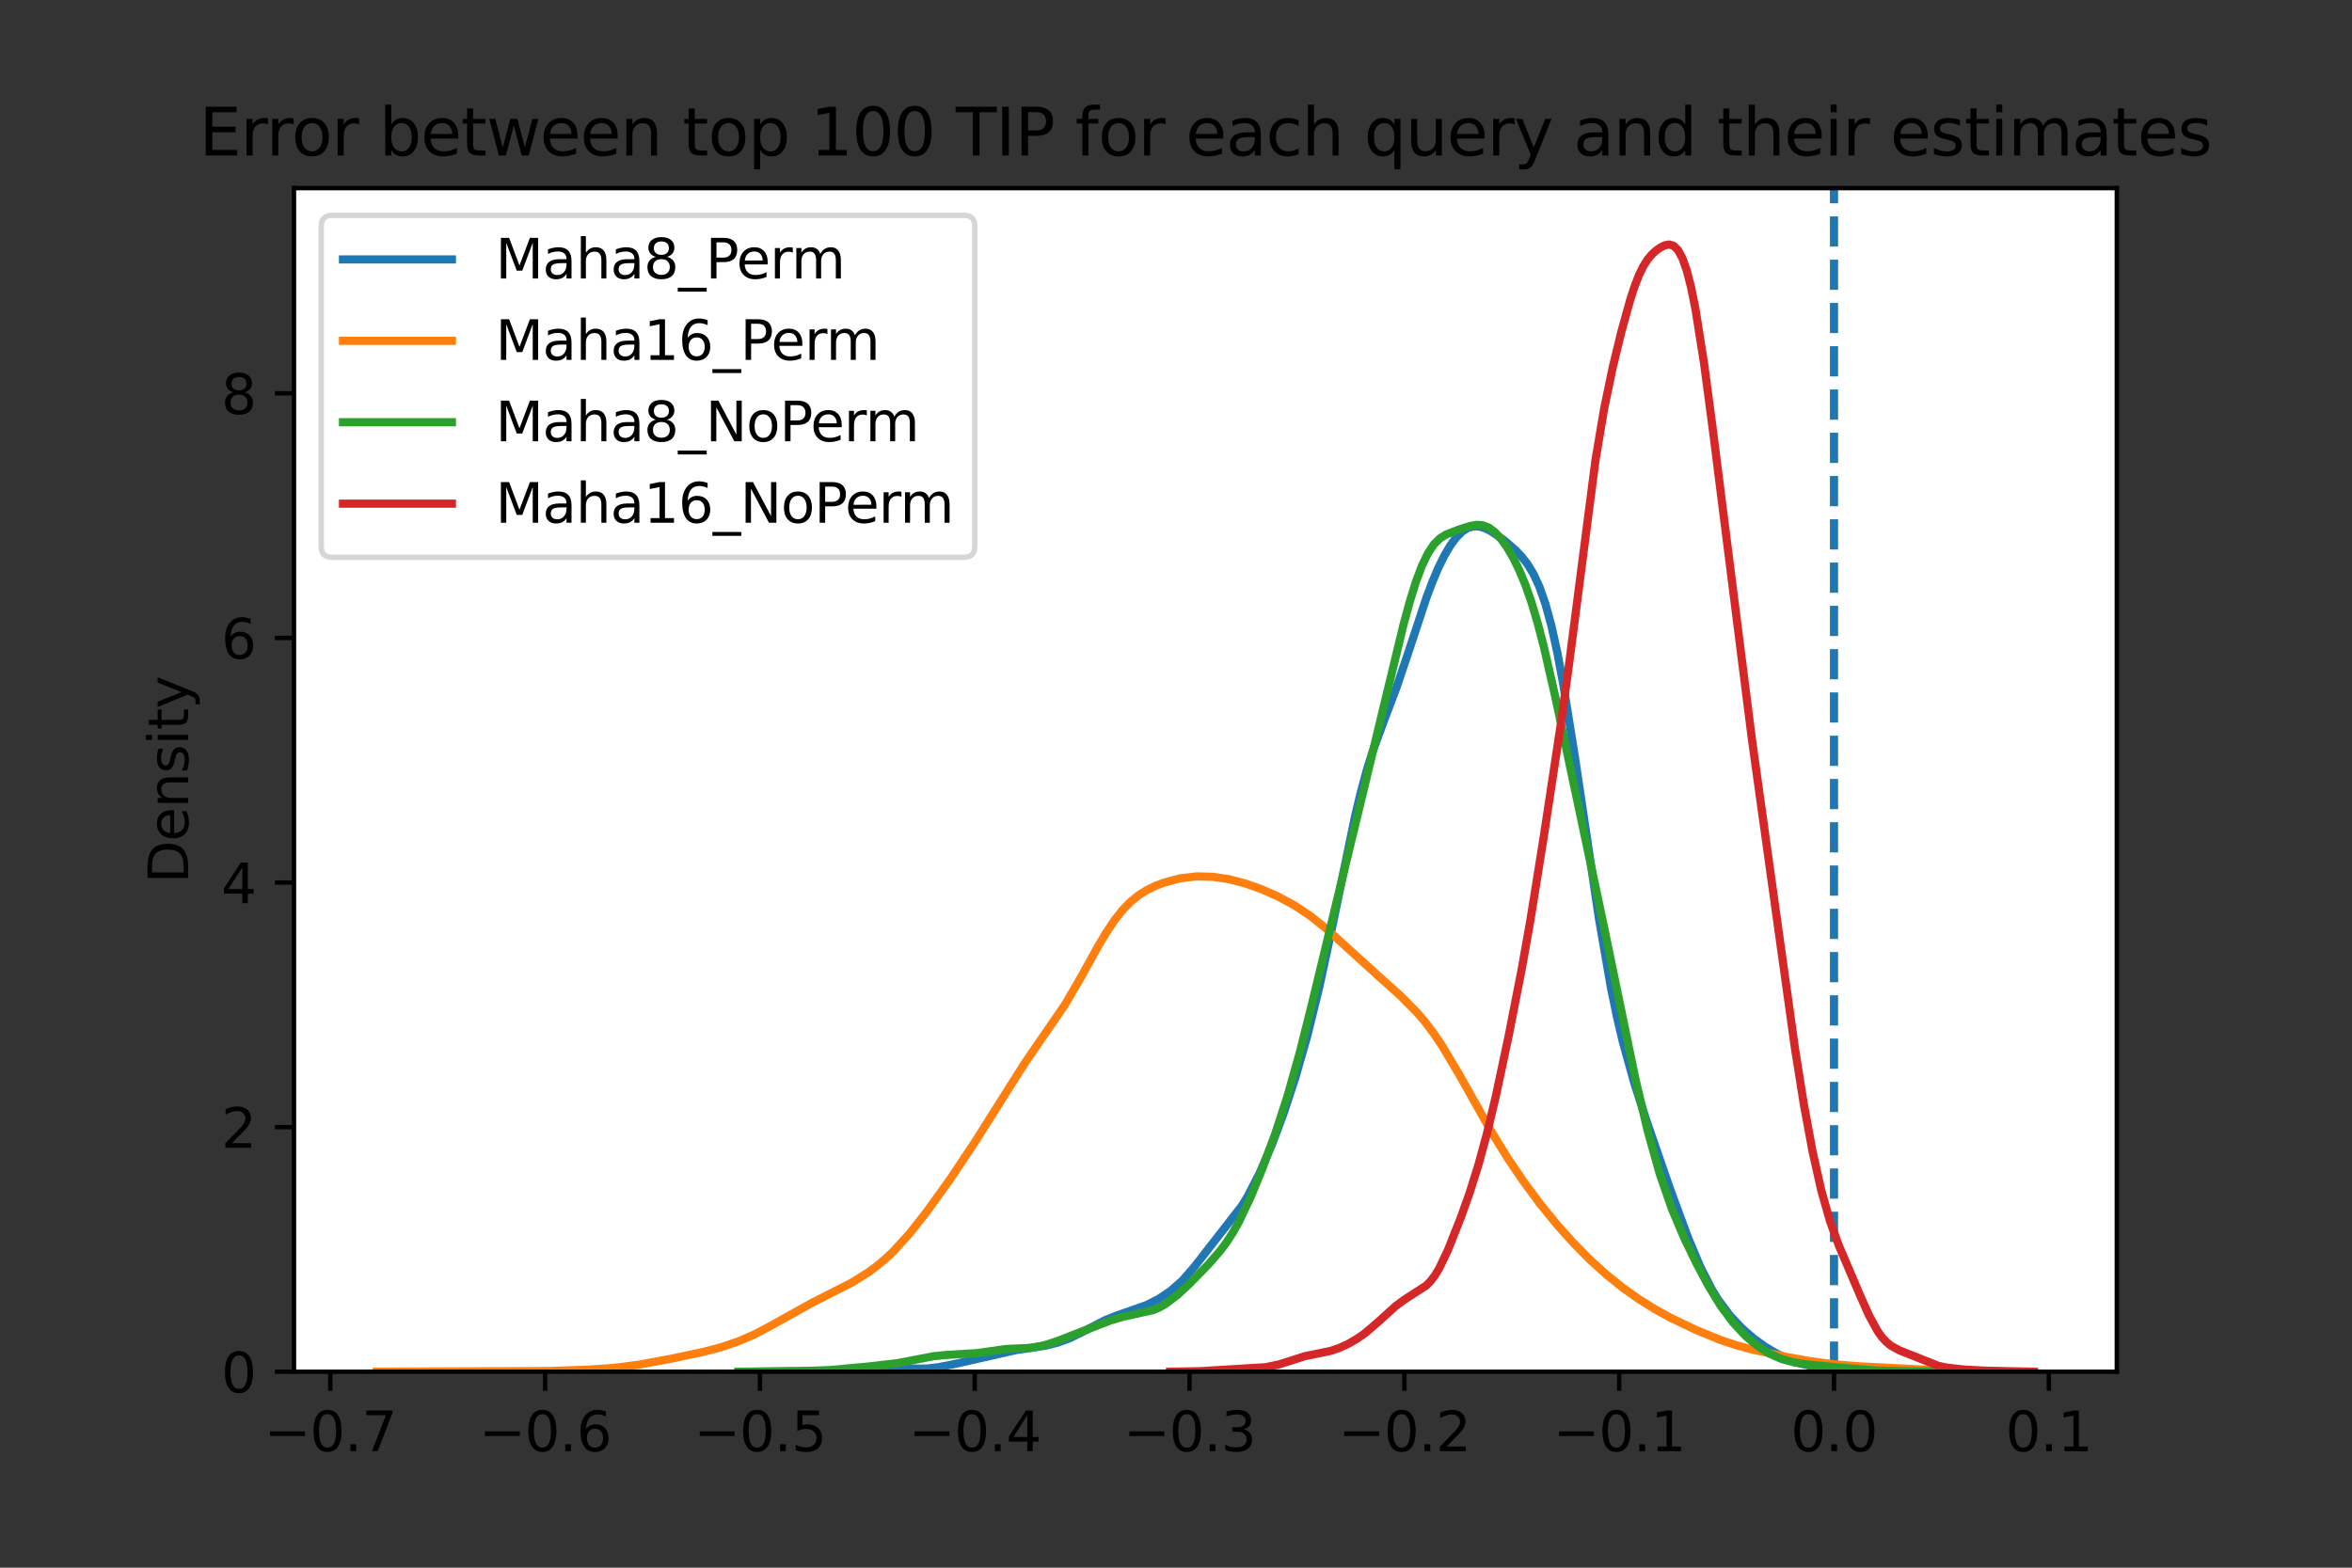 <?xml version="1.0" encoding="utf-8" standalone="no"?>
<!DOCTYPE svg PUBLIC "-//W3C//DTD SVG 1.1//EN"
  "http://www.w3.org/Graphics/SVG/1.1/DTD/svg11.dtd">
<svg xmlns:xlink="http://www.w3.org/1999/xlink" width="432pt" height="288pt" viewBox="0 0 432 288" xmlns="http://www.w3.org/2000/svg" version="1.1">
 <rect x="0" y="0" width="432" height="288" fill="#333333" stroke="none"/>
 <defs>
  <style type="text/css">*{stroke-linejoin: round; stroke-linecap: butt}</style>
 </defs>
 <g id="figure_1">
  <g id="patch_1">
   <path d="M 0 288 
L 432 288 
L 432 0 
L 0 0 
L 0 288 
z
" style="fill: none"/>
  </g>
  <g id="axes_1">
   <g id="patch_2">
    <path d="M 54 252 
L 388.8 252 
L 388.8 34.56 
L 54 34.56 
z
" style="fill: #ffffff"/>
   </g>
   <g id="matplotlib.axis_1">
    <g id="xtick_1">
     <g id="line2d_1">
      <defs>
       <path id="m3f78dc5bd0" d="M 0 0 
L 0 3.5 
" style="stroke: #000000; stroke-width: 0.8"/>
      </defs>
      <g>
       <use xlink:href="#m3f78dc5bd0" x="60.669" y="252" style="stroke: #000000; stroke-width: 0.8"/>
      </g>
     </g>
     <g id="text_1">
      <!-- −0.7 -->
      <g transform="translate(48.528 266.598)scale(0.1 -0.1)">
       <defs>
        <path id="DejaVuSans-2212" d="M 678 2272 
L 4684 2272 
L 4684 1741 
L 678 1741 
L 678 2272 
z
" transform="scale(0.016)"/>
        <path id="DejaVuSans-30" d="M 2034 4250 
Q 1547 4250 1301 3770 
Q 1056 3291 1056 2328 
Q 1056 1369 1301 889 
Q 1547 409 2034 409 
Q 2525 409 2770 889 
Q 3016 1369 3016 2328 
Q 3016 3291 2770 3770 
Q 2525 4250 2034 4250 
z
M 2034 4750 
Q 2819 4750 3233 4129 
Q 3647 3509 3647 2328 
Q 3647 1150 3233 529 
Q 2819 -91 2034 -91 
Q 1250 -91 836 529 
Q 422 1150 422 2328 
Q 422 3509 836 4129 
Q 1250 4750 2034 4750 
z
" transform="scale(0.016)"/>
        <path id="DejaVuSans-2e" d="M 684 794 
L 1344 794 
L 1344 0 
L 684 0 
L 684 794 
z
" transform="scale(0.016)"/>
        <path id="DejaVuSans-37" d="M 525 4666 
L 3525 4666 
L 3525 4397 
L 1831 0 
L 1172 0 
L 2766 4134 
L 525 4134 
L 525 4666 
z
" transform="scale(0.016)"/>
       </defs>
       <use xlink:href="#DejaVuSans-2212"/>
       <use xlink:href="#DejaVuSans-30" x="83.789"/>
       <use xlink:href="#DejaVuSans-2e" x="147.412"/>
       <use xlink:href="#DejaVuSans-37" x="179.199"/>
      </g>
     </g>
    </g>
    <g id="xtick_2">
     <g id="line2d_2">
      <g>
       <use xlink:href="#m3f78dc5bd0" x="100.125" y="252" style="stroke: #000000; stroke-width: 0.8"/>
      </g>
     </g>
     <g id="text_2">
      <!-- −0.6 -->
      <g transform="translate(87.984 266.598)scale(0.1 -0.1)">
       <defs>
        <path id="DejaVuSans-36" d="M 2113 2584 
Q 1688 2584 1439 2293 
Q 1191 2003 1191 1497 
Q 1191 994 1439 701 
Q 1688 409 2113 409 
Q 2538 409 2786 701 
Q 3034 994 3034 1497 
Q 3034 2003 2786 2293 
Q 2538 2584 2113 2584 
z
M 3366 4563 
L 3366 3988 
Q 3128 4100 2886 4159 
Q 2644 4219 2406 4219 
Q 1781 4219 1451 3797 
Q 1122 3375 1075 2522 
Q 1259 2794 1537 2939 
Q 1816 3084 2150 3084 
Q 2853 3084 3261 2657 
Q 3669 2231 3669 1497 
Q 3669 778 3244 343 
Q 2819 -91 2113 -91 
Q 1303 -91 875 529 
Q 447 1150 447 2328 
Q 447 3434 972 4092 
Q 1497 4750 2381 4750 
Q 2619 4750 2861 4703 
Q 3103 4656 3366 4563 
z
" transform="scale(0.016)"/>
       </defs>
       <use xlink:href="#DejaVuSans-2212"/>
       <use xlink:href="#DejaVuSans-30" x="83.789"/>
       <use xlink:href="#DejaVuSans-2e" x="147.412"/>
       <use xlink:href="#DejaVuSans-36" x="179.199"/>
      </g>
     </g>
    </g>
    <g id="xtick_3">
     <g id="line2d_3">
      <g>
       <use xlink:href="#m3f78dc5bd0" x="139.581" y="252" style="stroke: #000000; stroke-width: 0.8"/>
      </g>
     </g>
     <g id="text_3">
      <!-- −0.5 -->
      <g transform="translate(127.44 266.598)scale(0.1 -0.1)">
       <defs>
        <path id="DejaVuSans-35" d="M 691 4666 
L 3169 4666 
L 3169 4134 
L 1269 4134 
L 1269 2991 
Q 1406 3038 1543 3061 
Q 1681 3084 1819 3084 
Q 2600 3084 3056 2656 
Q 3513 2228 3513 1497 
Q 3513 744 3044 326 
Q 2575 -91 1722 -91 
Q 1428 -91 1123 -41 
Q 819 9 494 109 
L 494 744 
Q 775 591 1075 516 
Q 1375 441 1709 441 
Q 2250 441 2565 725 
Q 2881 1009 2881 1497 
Q 2881 1984 2565 2268 
Q 2250 2553 1709 2553 
Q 1456 2553 1204 2497 
Q 953 2441 691 2322 
L 691 4666 
z
" transform="scale(0.016)"/>
       </defs>
       <use xlink:href="#DejaVuSans-2212"/>
       <use xlink:href="#DejaVuSans-30" x="83.789"/>
       <use xlink:href="#DejaVuSans-2e" x="147.412"/>
       <use xlink:href="#DejaVuSans-35" x="179.199"/>
      </g>
     </g>
    </g>
    <g id="xtick_4">
     <g id="line2d_4">
      <g>
       <use xlink:href="#m3f78dc5bd0" x="179.037" y="252" style="stroke: #000000; stroke-width: 0.8"/>
      </g>
     </g>
     <g id="text_4">
      <!-- −0.4 -->
      <g transform="translate(166.896 266.598)scale(0.1 -0.1)">
       <defs>
        <path id="DejaVuSans-34" d="M 2419 4116 
L 825 1625 
L 2419 1625 
L 2419 4116 
z
M 2253 4666 
L 3047 4666 
L 3047 1625 
L 3713 1625 
L 3713 1100 
L 3047 1100 
L 3047 0 
L 2419 0 
L 2419 1100 
L 313 1100 
L 313 1709 
L 2253 4666 
z
" transform="scale(0.016)"/>
       </defs>
       <use xlink:href="#DejaVuSans-2212"/>
       <use xlink:href="#DejaVuSans-30" x="83.789"/>
       <use xlink:href="#DejaVuSans-2e" x="147.412"/>
       <use xlink:href="#DejaVuSans-34" x="179.199"/>
      </g>
     </g>
    </g>
    <g id="xtick_5">
     <g id="line2d_5">
      <g>
       <use xlink:href="#m3f78dc5bd0" x="218.493" y="252" style="stroke: #000000; stroke-width: 0.8"/>
      </g>
     </g>
     <g id="text_5">
      <!-- −0.3 -->
      <g transform="translate(206.352 266.598)scale(0.1 -0.1)">
       <defs>
        <path id="DejaVuSans-33" d="M 2597 2516 
Q 3050 2419 3304 2112 
Q 3559 1806 3559 1356 
Q 3559 666 3084 287 
Q 2609 -91 1734 -91 
Q 1441 -91 1130 -33 
Q 819 25 488 141 
L 488 750 
Q 750 597 1062 519 
Q 1375 441 1716 441 
Q 2309 441 2620 675 
Q 2931 909 2931 1356 
Q 2931 1769 2642 2001 
Q 2353 2234 1838 2234 
L 1294 2234 
L 1294 2753 
L 1863 2753 
Q 2328 2753 2575 2939 
Q 2822 3125 2822 3475 
Q 2822 3834 2567 4026 
Q 2313 4219 1838 4219 
Q 1578 4219 1281 4162 
Q 984 4106 628 3988 
L 628 4550 
Q 988 4650 1302 4700 
Q 1616 4750 1894 4750 
Q 2613 4750 3031 4423 
Q 3450 4097 3450 3541 
Q 3450 3153 3228 2886 
Q 3006 2619 2597 2516 
z
" transform="scale(0.016)"/>
       </defs>
       <use xlink:href="#DejaVuSans-2212"/>
       <use xlink:href="#DejaVuSans-30" x="83.789"/>
       <use xlink:href="#DejaVuSans-2e" x="147.412"/>
       <use xlink:href="#DejaVuSans-33" x="179.199"/>
      </g>
     </g>
    </g>
    <g id="xtick_6">
     <g id="line2d_6">
      <g>
       <use xlink:href="#m3f78dc5bd0" x="257.949" y="252" style="stroke: #000000; stroke-width: 0.8"/>
      </g>
     </g>
     <g id="text_6">
      <!-- −0.2 -->
      <g transform="translate(245.808 266.598)scale(0.1 -0.1)">
       <defs>
        <path id="DejaVuSans-32" d="M 1228 531 
L 3431 531 
L 3431 0 
L 469 0 
L 469 531 
Q 828 903 1448 1529 
Q 2069 2156 2228 2338 
Q 2531 2678 2651 2914 
Q 2772 3150 2772 3378 
Q 2772 3750 2511 3984 
Q 2250 4219 1831 4219 
Q 1534 4219 1204 4116 
Q 875 4013 500 3803 
L 500 4441 
Q 881 4594 1212 4672 
Q 1544 4750 1819 4750 
Q 2544 4750 2975 4387 
Q 3406 4025 3406 3419 
Q 3406 3131 3298 2873 
Q 3191 2616 2906 2266 
Q 2828 2175 2409 1742 
Q 1991 1309 1228 531 
z
" transform="scale(0.016)"/>
       </defs>
       <use xlink:href="#DejaVuSans-2212"/>
       <use xlink:href="#DejaVuSans-30" x="83.789"/>
       <use xlink:href="#DejaVuSans-2e" x="147.412"/>
       <use xlink:href="#DejaVuSans-32" x="179.199"/>
      </g>
     </g>
    </g>
    <g id="xtick_7">
     <g id="line2d_7">
      <g>
       <use xlink:href="#m3f78dc5bd0" x="297.405" y="252" style="stroke: #000000; stroke-width: 0.8"/>
      </g>
     </g>
     <g id="text_7">
      <!-- −0.1 -->
      <g transform="translate(285.264 266.598)scale(0.1 -0.1)">
       <defs>
        <path id="DejaVuSans-31" d="M 794 531 
L 1825 531 
L 1825 4091 
L 703 3866 
L 703 4441 
L 1819 4666 
L 2450 4666 
L 2450 531 
L 3481 531 
L 3481 0 
L 794 0 
L 794 531 
z
" transform="scale(0.016)"/>
       </defs>
       <use xlink:href="#DejaVuSans-2212"/>
       <use xlink:href="#DejaVuSans-30" x="83.789"/>
       <use xlink:href="#DejaVuSans-2e" x="147.412"/>
       <use xlink:href="#DejaVuSans-31" x="179.199"/>
      </g>
     </g>
    </g>
    <g id="xtick_8">
     <g id="line2d_8">
      <g>
       <use xlink:href="#m3f78dc5bd0" x="336.861" y="252" style="stroke: #000000; stroke-width: 0.8"/>
      </g>
     </g>
     <g id="text_8">
      <!-- 0.0 -->
      <g transform="translate(328.91 266.598)scale(0.1 -0.1)">
       <use xlink:href="#DejaVuSans-30"/>
       <use xlink:href="#DejaVuSans-2e" x="63.623"/>
       <use xlink:href="#DejaVuSans-30" x="95.41"/>
      </g>
     </g>
    </g>
    <g id="xtick_9">
     <g id="line2d_9">
      <g>
       <use xlink:href="#m3f78dc5bd0" x="376.317" y="252" style="stroke: #000000; stroke-width: 0.8"/>
      </g>
     </g>
     <g id="text_9">
      <!-- 0.1 -->
      <g transform="translate(368.366 266.598)scale(0.1 -0.1)">
       <use xlink:href="#DejaVuSans-30"/>
       <use xlink:href="#DejaVuSans-2e" x="63.623"/>
       <use xlink:href="#DejaVuSans-31" x="95.41"/>
      </g>
     </g>
    </g>
   </g>
   <g id="matplotlib.axis_2">
    <g id="ytick_1">
     <g id="line2d_10">
      <defs>
       <path id="mb8a4a3a4e3" d="M 0 0 
L -3.5 0 
" style="stroke: #000000; stroke-width: 0.8"/>
      </defs>
      <g>
       <use xlink:href="#mb8a4a3a4e3" x="54" y="252" style="stroke: #000000; stroke-width: 0.8"/>
      </g>
     </g>
     <g id="text_10">
      <!-- 0 -->
      <g transform="translate(40.638 255.799)scale(0.1 -0.1)">
       <use xlink:href="#DejaVuSans-30"/>
      </g>
     </g>
    </g>
    <g id="ytick_2">
     <g id="line2d_11">
      <g>
       <use xlink:href="#mb8a4a3a4e3" x="54" y="207.063" style="stroke: #000000; stroke-width: 0.8"/>
      </g>
     </g>
     <g id="text_11">
      <!-- 2 -->
      <g transform="translate(40.638 210.862)scale(0.1 -0.1)">
       <use xlink:href="#DejaVuSans-32"/>
      </g>
     </g>
    </g>
    <g id="ytick_3">
     <g id="line2d_12">
      <g>
       <use xlink:href="#mb8a4a3a4e3" x="54" y="162.127" style="stroke: #000000; stroke-width: 0.8"/>
      </g>
     </g>
     <g id="text_12">
      <!-- 4 -->
      <g transform="translate(40.638 165.926)scale(0.1 -0.1)">
       <use xlink:href="#DejaVuSans-34"/>
      </g>
     </g>
    </g>
    <g id="ytick_4">
     <g id="line2d_13">
      <g>
       <use xlink:href="#mb8a4a3a4e3" x="54" y="117.19" style="stroke: #000000; stroke-width: 0.8"/>
      </g>
     </g>
     <g id="text_13">
      <!-- 6 -->
      <g transform="translate(40.638 120.989)scale(0.1 -0.1)">
       <use xlink:href="#DejaVuSans-36"/>
      </g>
     </g>
    </g>
    <g id="ytick_5">
     <g id="line2d_14">
      <g>
       <use xlink:href="#mb8a4a3a4e3" x="54" y="72.253" style="stroke: #000000; stroke-width: 0.8"/>
      </g>
     </g>
     <g id="text_14">
      <!-- 8 -->
      <g transform="translate(40.638 76.052)scale(0.1 -0.1)">
       <defs>
        <path id="DejaVuSans-38" d="M 2034 2216 
Q 1584 2216 1326 1975 
Q 1069 1734 1069 1313 
Q 1069 891 1326 650 
Q 1584 409 2034 409 
Q 2484 409 2743 651 
Q 3003 894 3003 1313 
Q 3003 1734 2745 1975 
Q 2488 2216 2034 2216 
z
M 1403 2484 
Q 997 2584 770 2862 
Q 544 3141 544 3541 
Q 544 4100 942 4425 
Q 1341 4750 2034 4750 
Q 2731 4750 3128 4425 
Q 3525 4100 3525 3541 
Q 3525 3141 3298 2862 
Q 3072 2584 2669 2484 
Q 3125 2378 3379 2068 
Q 3634 1759 3634 1313 
Q 3634 634 3220 271 
Q 2806 -91 2034 -91 
Q 1263 -91 848 271 
Q 434 634 434 1313 
Q 434 1759 690 2068 
Q 947 2378 1403 2484 
z
M 1172 3481 
Q 1172 3119 1398 2916 
Q 1625 2713 2034 2713 
Q 2441 2713 2670 2916 
Q 2900 3119 2900 3481 
Q 2900 3844 2670 4047 
Q 2441 4250 2034 4250 
Q 1625 4250 1398 4047 
Q 1172 3844 1172 3481 
z
" transform="scale(0.016)"/>
       </defs>
       <use xlink:href="#DejaVuSans-38"/>
      </g>
     </g>
    </g>
    <g id="text_15">
     <!-- Density -->
     <g transform="translate(34.558 162.289)rotate(-90)scale(0.1 -0.1)">
      <defs>
       <path id="DejaVuSans-44" d="M 1259 4147 
L 1259 519 
L 2022 519 
Q 2988 519 3436 956 
Q 3884 1394 3884 2338 
Q 3884 3275 3436 3711 
Q 2988 4147 2022 4147 
L 1259 4147 
z
M 628 4666 
L 1925 4666 
Q 3281 4666 3915 4102 
Q 4550 3538 4550 2338 
Q 4550 1131 3912 565 
Q 3275 0 1925 0 
L 628 0 
L 628 4666 
z
" transform="scale(0.016)"/>
       <path id="DejaVuSans-65" d="M 3597 1894 
L 3597 1613 
L 953 1613 
Q 991 1019 1311 708 
Q 1631 397 2203 397 
Q 2534 397 2845 478 
Q 3156 559 3463 722 
L 3463 178 
Q 3153 47 2828 -22 
Q 2503 -91 2169 -91 
Q 1331 -91 842 396 
Q 353 884 353 1716 
Q 353 2575 817 3079 
Q 1281 3584 2069 3584 
Q 2775 3584 3186 3129 
Q 3597 2675 3597 1894 
z
M 3022 2063 
Q 3016 2534 2758 2815 
Q 2500 3097 2075 3097 
Q 1594 3097 1305 2825 
Q 1016 2553 972 2059 
L 3022 2063 
z
" transform="scale(0.016)"/>
       <path id="DejaVuSans-6e" d="M 3513 2113 
L 3513 0 
L 2938 0 
L 2938 2094 
Q 2938 2591 2744 2837 
Q 2550 3084 2163 3084 
Q 1697 3084 1428 2787 
Q 1159 2491 1159 1978 
L 1159 0 
L 581 0 
L 581 3500 
L 1159 3500 
L 1159 2956 
Q 1366 3272 1645 3428 
Q 1925 3584 2291 3584 
Q 2894 3584 3203 3211 
Q 3513 2838 3513 2113 
z
" transform="scale(0.016)"/>
       <path id="DejaVuSans-73" d="M 2834 3397 
L 2834 2853 
Q 2591 2978 2328 3040 
Q 2066 3103 1784 3103 
Q 1356 3103 1142 2972 
Q 928 2841 928 2578 
Q 928 2378 1081 2264 
Q 1234 2150 1697 2047 
L 1894 2003 
Q 2506 1872 2764 1633 
Q 3022 1394 3022 966 
Q 3022 478 2636 193 
Q 2250 -91 1575 -91 
Q 1294 -91 989 -36 
Q 684 19 347 128 
L 347 722 
Q 666 556 975 473 
Q 1284 391 1588 391 
Q 1994 391 2212 530 
Q 2431 669 2431 922 
Q 2431 1156 2273 1281 
Q 2116 1406 1581 1522 
L 1381 1569 
Q 847 1681 609 1914 
Q 372 2147 372 2553 
Q 372 3047 722 3315 
Q 1072 3584 1716 3584 
Q 2034 3584 2315 3537 
Q 2597 3491 2834 3397 
z
" transform="scale(0.016)"/>
       <path id="DejaVuSans-69" d="M 603 3500 
L 1178 3500 
L 1178 0 
L 603 0 
L 603 3500 
z
M 603 4863 
L 1178 4863 
L 1178 4134 
L 603 4134 
L 603 4863 
z
" transform="scale(0.016)"/>
       <path id="DejaVuSans-74" d="M 1172 4494 
L 1172 3500 
L 2356 3500 
L 2356 3053 
L 1172 3053 
L 1172 1153 
Q 1172 725 1289 603 
Q 1406 481 1766 481 
L 2356 481 
L 2356 0 
L 1766 0 
Q 1100 0 847 248 
Q 594 497 594 1153 
L 594 3053 
L 172 3053 
L 172 3500 
L 594 3500 
L 594 4494 
L 1172 4494 
z
" transform="scale(0.016)"/>
       <path id="DejaVuSans-79" d="M 2059 -325 
Q 1816 -950 1584 -1140 
Q 1353 -1331 966 -1331 
L 506 -1331 
L 506 -850 
L 844 -850 
Q 1081 -850 1212 -737 
Q 1344 -625 1503 -206 
L 1606 56 
L 191 3500 
L 800 3500 
L 1894 763 
L 2988 3500 
L 3597 3500 
L 2059 -325 
z
" transform="scale(0.016)"/>
      </defs>
      <use xlink:href="#DejaVuSans-44"/>
      <use xlink:href="#DejaVuSans-65" x="77.002"/>
      <use xlink:href="#DejaVuSans-6e" x="138.525"/>
      <use xlink:href="#DejaVuSans-73" x="201.904"/>
      <use xlink:href="#DejaVuSans-69" x="254.004"/>
      <use xlink:href="#DejaVuSans-74" x="281.787"/>
      <use xlink:href="#DejaVuSans-79" x="320.996"/>
     </g>
    </g>
   </g>
   <g id="line2d_15">
    <path d="M 336.861 252 
L 336.861 34.56 
" clip-path="url(#p4847375f12)" style="fill: none; stroke-dasharray: 5.55,2.4; stroke-dashoffset: 0; stroke: #1f77b4; stroke-width: 1.5"/>
   </g>
   <g id="line2d_16">
    <path d="M 138.472 251.999 
L 150.496 251.874 
L 155.961 251.717 
L 162.52 251.447 
L 170.171 251.422 
L 172.358 251.168 
L 175.637 250.521 
L 186.568 248.034 
L 192.033 247.216 
L 194.219 246.674 
L 196.405 245.874 
L 198.592 244.806 
L 202.964 242.535 
L 205.15 241.664 
L 210.616 239.747 
L 212.802 238.637 
L 214.988 237.179 
L 217.174 235.246 
L 219.36 232.751 
L 228.105 221.511 
L 229.198 219.721 
L 231.384 215.455 
L 233.57 210.379 
L 235.757 204.557 
L 237.943 197.906 
L 240.129 190.247 
L 242.315 181.348 
L 244.501 171.197 
L 248.874 150.038 
L 249.967 145.473 
L 251.06 141.443 
L 252.153 137.941 
L 254.339 132.006 
L 256.525 126.24 
L 258.711 119.762 
L 261.991 109.827 
L 263.084 106.919 
L 264.177 104.337 
L 265.27 102.107 
L 266.363 100.244 
L 267.456 98.759 
L 268.549 97.664 
L 269.642 96.973 
L 270.735 96.678 
L 271.828 96.745 
L 272.921 97.108 
L 274.015 97.686 
L 276.201 99.212 
L 278.387 101.092 
L 279.48 102.244 
L 280.573 103.651 
L 281.666 105.451 
L 282.759 107.819 
L 283.852 110.934 
L 284.945 114.937 
L 286.038 119.88 
L 287.132 125.709 
L 289.318 139.381 
L 293.69 168.78 
L 295.876 181.382 
L 296.969 186.701 
L 298.062 191.369 
L 300.249 199.202 
L 302.435 205.968 
L 306.807 218.603 
L 310.086 227.47 
L 312.273 232.673 
L 314.459 236.951 
L 315.552 238.726 
L 317.738 241.664 
L 319.924 243.993 
L 322.11 245.896 
L 324.297 247.467 
L 326.483 248.746 
L 328.669 249.758 
L 330.855 250.522 
L 333.041 251.051 
L 335.227 251.365 
L 338.507 251.558 
L 355.996 251.999 
L 355.996 251.999 
" clip-path="url(#p4847375f12)" style="fill: none; stroke: #1f77b4; stroke-width: 1.5; stroke-linecap: square"/>
   </g>
   <g id="line2d_17">
    <path d="M 69.218 251.999 
L 100.82 251.873 
L 108.344 251.608 
L 112.859 251.287 
L 117.373 250.705 
L 123.392 249.592 
L 129.412 248.299 
L 132.421 247.503 
L 135.431 246.499 
L 138.441 245.207 
L 141.45 243.629 
L 148.975 239.432 
L 156.499 235.6 
L 159.509 233.718 
L 161.013 232.61 
L 162.518 231.359 
L 164.023 229.95 
L 167.033 226.654 
L 170.042 222.843 
L 174.557 216.578 
L 179.071 209.803 
L 188.1 195.493 
L 195.625 184.544 
L 198.634 179.374 
L 201.644 173.934 
L 203.149 171.394 
L 204.654 169.129 
L 206.159 167.213 
L 207.663 165.662 
L 209.168 164.446 
L 210.673 163.504 
L 212.178 162.768 
L 213.683 162.184 
L 216.692 161.371 
L 219.702 161.006 
L 222.712 161.073 
L 225.721 161.519 
L 228.731 162.297 
L 231.741 163.369 
L 234.75 164.701 
L 237.76 166.325 
L 240.77 168.335 
L 243.779 170.759 
L 248.294 174.872 
L 254.313 180.323 
L 257.323 183.024 
L 260.333 186.07 
L 261.838 187.851 
L 263.342 189.853 
L 264.847 192.084 
L 267.857 197.121 
L 273.876 207.818 
L 276.886 212.698 
L 279.896 217.142 
L 282.905 221.197 
L 285.915 224.896 
L 288.925 228.266 
L 291.934 231.324 
L 294.944 234.06 
L 297.954 236.484 
L 300.963 238.628 
L 303.973 240.515 
L 306.983 242.164 
L 311.497 244.316 
L 316.012 246.168 
L 319.021 247.169 
L 322.031 247.971 
L 328.05 249.263 
L 332.565 250.072 
L 337.079 250.659 
L 341.594 251.014 
L 359.652 251.922 
L 368.681 251.998 
L 368.681 251.998 
" clip-path="url(#p4847375f12)" style="fill: none; stroke: #ff7f0e; stroke-width: 1.5; stroke-linecap: square"/>
   </g>
   <g id="line2d_18">
    <path d="M 135.605 251.999 
L 146.813 251.89 
L 152.418 251.697 
L 159.143 251.078 
L 164.747 250.439 
L 168.11 249.802 
L 171.473 249.156 
L 173.714 248.927 
L 179.319 248.587 
L 184.923 247.814 
L 189.407 247.61 
L 191.648 247.187 
L 193.89 246.487 
L 198.374 244.739 
L 203.978 242.581 
L 206.22 241.911 
L 211.824 240.676 
L 212.945 240.199 
L 214.066 239.564 
L 216.308 237.86 
L 218.549 235.762 
L 221.912 232.32 
L 224.154 229.749 
L 225.275 228.243 
L 226.395 226.515 
L 227.516 224.533 
L 229.758 219.819 
L 232 214.327 
L 234.242 208.237 
L 236.483 201.358 
L 238.725 193.391 
L 240.967 184.464 
L 257.78 114.784 
L 258.901 110.664 
L 260.022 107.027 
L 261.143 104.003 
L 262.263 101.662 
L 263.384 99.987 
L 264.505 98.882 
L 265.626 98.185 
L 267.868 97.319 
L 270.11 96.603 
L 271.23 96.414 
L 272.351 96.495 
L 273.472 96.939 
L 274.593 97.782 
L 275.714 99.012 
L 276.835 100.595 
L 277.956 102.514 
L 279.076 104.797 
L 280.197 107.511 
L 281.318 110.732 
L 282.439 114.504 
L 283.56 118.809 
L 285.802 128.628 
L 294.769 171.056 
L 300.373 198.165 
L 302.615 207.673 
L 304.857 215.67 
L 307.098 222.127 
L 309.34 227.417 
L 311.582 232.054 
L 313.824 236.262 
L 316.065 239.929 
L 318.307 242.944 
L 320.549 245.357 
L 322.791 247.263 
L 325.032 248.696 
L 327.274 249.678 
L 329.516 250.281 
L 331.758 250.637 
L 337.362 251.187 
L 344.087 251.75 
L 349.692 251.917 
L 358.659 251.999 
L 358.659 251.999 
" clip-path="url(#p4847375f12)" style="fill: none; stroke: #2ca02c; stroke-width: 1.5; stroke-linecap: square"/>
   </g>
   <g id="line2d_19">
    <path d="M 214.914 251.999 
L 220.496 251.895 
L 232.455 251.17 
L 234.847 250.676 
L 237.239 249.929 
L 239.631 249.15 
L 242.023 248.668 
L 244.415 248.172 
L 246.01 247.629 
L 247.605 246.893 
L 249.199 245.977 
L 250.794 244.862 
L 253.186 242.798 
L 256.375 239.918 
L 257.97 238.744 
L 261.956 236.174 
L 262.754 235.367 
L 263.551 234.318 
L 264.348 233.001 
L 265.943 229.654 
L 268.335 223.617 
L 269.93 219.146 
L 271.524 214.074 
L 273.119 208.208 
L 274.714 201.525 
L 277.106 190.276 
L 279.498 178.032 
L 281.092 169.046 
L 283.484 154.118 
L 286.673 133.077 
L 288.268 121.433 
L 293.052 84.497 
L 294.647 75.043 
L 296.241 67.38 
L 297.836 60.818 
L 299.431 55.07 
L 300.228 52.624 
L 301.025 50.564 
L 301.823 48.922 
L 302.62 47.67 
L 303.417 46.727 
L 304.215 46.004 
L 305.012 45.443 
L 305.809 45.054 
L 306.607 44.914 
L 307.404 45.157 
L 308.201 45.936 
L 308.999 47.393 
L 309.796 49.637 
L 310.593 52.725 
L 311.391 56.653 
L 312.985 66.717 
L 314.58 78.767 
L 321.756 135.631 
L 326.54 170.024 
L 329.729 192.883 
L 331.324 202.905 
L 332.918 211.537 
L 334.513 218.657 
L 336.108 224.297 
L 337.702 228.712 
L 341.689 238.062 
L 343.283 241.64 
L 344.878 244.558 
L 345.675 245.664 
L 346.473 246.532 
L 347.27 247.191 
L 348.865 248.072 
L 356.041 250.924 
L 357.635 251.253 
L 360.825 251.602 
L 364.811 251.811 
L 373.582 251.999 
L 373.582 251.999 
" clip-path="url(#p4847375f12)" style="fill: none; stroke: #d62728; stroke-width: 1.5; stroke-linecap: square"/>
   </g>
   <g id="patch_3">
    <path d="M 54 252 
L 54 34.56 
" style="fill: none; stroke: #000000; stroke-width: 0.8; stroke-linejoin: miter; stroke-linecap: square"/>
   </g>
   <g id="patch_4">
    <path d="M 388.8 252 
L 388.8 34.56 
" style="fill: none; stroke: #000000; stroke-width: 0.8; stroke-linejoin: miter; stroke-linecap: square"/>
   </g>
   <g id="patch_5">
    <path d="M 54 252 
L 388.8 252 
" style="fill: none; stroke: #000000; stroke-width: 0.8; stroke-linejoin: miter; stroke-linecap: square"/>
   </g>
   <g id="patch_6">
    <path d="M 54 34.56 
L 388.8 34.56 
" style="fill: none; stroke: #000000; stroke-width: 0.8; stroke-linejoin: miter; stroke-linecap: square"/>
   </g>
   <g id="text_16">
    <!-- Error between top 100 TIP for each query and their estimates -->
    <g transform="translate(36.588 28.56)scale(0.12 -0.12)">
     <defs>
      <path id="DejaVuSans-45" d="M 628 4666 
L 3578 4666 
L 3578 4134 
L 1259 4134 
L 1259 2753 
L 3481 2753 
L 3481 2222 
L 1259 2222 
L 1259 531 
L 3634 531 
L 3634 0 
L 628 0 
L 628 4666 
z
" transform="scale(0.016)"/>
      <path id="DejaVuSans-72" d="M 2631 2963 
Q 2534 3019 2420 3045 
Q 2306 3072 2169 3072 
Q 1681 3072 1420 2755 
Q 1159 2438 1159 1844 
L 1159 0 
L 581 0 
L 581 3500 
L 1159 3500 
L 1159 2956 
Q 1341 3275 1631 3429 
Q 1922 3584 2338 3584 
Q 2397 3584 2469 3576 
Q 2541 3569 2628 3553 
L 2631 2963 
z
" transform="scale(0.016)"/>
      <path id="DejaVuSans-6f" d="M 1959 3097 
Q 1497 3097 1228 2736 
Q 959 2375 959 1747 
Q 959 1119 1226 758 
Q 1494 397 1959 397 
Q 2419 397 2687 759 
Q 2956 1122 2956 1747 
Q 2956 2369 2687 2733 
Q 2419 3097 1959 3097 
z
M 1959 3584 
Q 2709 3584 3137 3096 
Q 3566 2609 3566 1747 
Q 3566 888 3137 398 
Q 2709 -91 1959 -91 
Q 1206 -91 779 398 
Q 353 888 353 1747 
Q 353 2609 779 3096 
Q 1206 3584 1959 3584 
z
" transform="scale(0.016)"/>
      <path id="DejaVuSans-20" transform="scale(0.016)"/>
      <path id="DejaVuSans-62" d="M 3116 1747 
Q 3116 2381 2855 2742 
Q 2594 3103 2138 3103 
Q 1681 3103 1420 2742 
Q 1159 2381 1159 1747 
Q 1159 1113 1420 752 
Q 1681 391 2138 391 
Q 2594 391 2855 752 
Q 3116 1113 3116 1747 
z
M 1159 2969 
Q 1341 3281 1617 3432 
Q 1894 3584 2278 3584 
Q 2916 3584 3314 3078 
Q 3713 2572 3713 1747 
Q 3713 922 3314 415 
Q 2916 -91 2278 -91 
Q 1894 -91 1617 61 
Q 1341 213 1159 525 
L 1159 0 
L 581 0 
L 581 4863 
L 1159 4863 
L 1159 2969 
z
" transform="scale(0.016)"/>
      <path id="DejaVuSans-77" d="M 269 3500 
L 844 3500 
L 1563 769 
L 2278 3500 
L 2956 3500 
L 3675 769 
L 4391 3500 
L 4966 3500 
L 4050 0 
L 3372 0 
L 2619 2869 
L 1863 0 
L 1184 0 
L 269 3500 
z
" transform="scale(0.016)"/>
      <path id="DejaVuSans-70" d="M 1159 525 
L 1159 -1331 
L 581 -1331 
L 581 3500 
L 1159 3500 
L 1159 2969 
Q 1341 3281 1617 3432 
Q 1894 3584 2278 3584 
Q 2916 3584 3314 3078 
Q 3713 2572 3713 1747 
Q 3713 922 3314 415 
Q 2916 -91 2278 -91 
Q 1894 -91 1617 61 
Q 1341 213 1159 525 
z
M 3116 1747 
Q 3116 2381 2855 2742 
Q 2594 3103 2138 3103 
Q 1681 3103 1420 2742 
Q 1159 2381 1159 1747 
Q 1159 1113 1420 752 
Q 1681 391 2138 391 
Q 2594 391 2855 752 
Q 3116 1113 3116 1747 
z
" transform="scale(0.016)"/>
      <path id="DejaVuSans-54" d="M -19 4666 
L 3928 4666 
L 3928 4134 
L 2272 4134 
L 2272 0 
L 1638 0 
L 1638 4134 
L -19 4134 
L -19 4666 
z
" transform="scale(0.016)"/>
      <path id="DejaVuSans-49" d="M 628 4666 
L 1259 4666 
L 1259 0 
L 628 0 
L 628 4666 
z
" transform="scale(0.016)"/>
      <path id="DejaVuSans-50" d="M 1259 4147 
L 1259 2394 
L 2053 2394 
Q 2494 2394 2734 2622 
Q 2975 2850 2975 3272 
Q 2975 3691 2734 3919 
Q 2494 4147 2053 4147 
L 1259 4147 
z
M 628 4666 
L 2053 4666 
Q 2838 4666 3239 4311 
Q 3641 3956 3641 3272 
Q 3641 2581 3239 2228 
Q 2838 1875 2053 1875 
L 1259 1875 
L 1259 0 
L 628 0 
L 628 4666 
z
" transform="scale(0.016)"/>
      <path id="DejaVuSans-66" d="M 2375 4863 
L 2375 4384 
L 1825 4384 
Q 1516 4384 1395 4259 
Q 1275 4134 1275 3809 
L 1275 3500 
L 2222 3500 
L 2222 3053 
L 1275 3053 
L 1275 0 
L 697 0 
L 697 3053 
L 147 3053 
L 147 3500 
L 697 3500 
L 697 3744 
Q 697 4328 969 4595 
Q 1241 4863 1831 4863 
L 2375 4863 
z
" transform="scale(0.016)"/>
      <path id="DejaVuSans-61" d="M 2194 1759 
Q 1497 1759 1228 1600 
Q 959 1441 959 1056 
Q 959 750 1161 570 
Q 1363 391 1709 391 
Q 2188 391 2477 730 
Q 2766 1069 2766 1631 
L 2766 1759 
L 2194 1759 
z
M 3341 1997 
L 3341 0 
L 2766 0 
L 2766 531 
Q 2569 213 2275 61 
Q 1981 -91 1556 -91 
Q 1019 -91 701 211 
Q 384 513 384 1019 
Q 384 1609 779 1909 
Q 1175 2209 1959 2209 
L 2766 2209 
L 2766 2266 
Q 2766 2663 2505 2880 
Q 2244 3097 1772 3097 
Q 1472 3097 1187 3025 
Q 903 2953 641 2809 
L 641 3341 
Q 956 3463 1253 3523 
Q 1550 3584 1831 3584 
Q 2591 3584 2966 3190 
Q 3341 2797 3341 1997 
z
" transform="scale(0.016)"/>
      <path id="DejaVuSans-63" d="M 3122 3366 
L 3122 2828 
Q 2878 2963 2633 3030 
Q 2388 3097 2138 3097 
Q 1578 3097 1268 2742 
Q 959 2388 959 1747 
Q 959 1106 1268 751 
Q 1578 397 2138 397 
Q 2388 397 2633 464 
Q 2878 531 3122 666 
L 3122 134 
Q 2881 22 2623 -34 
Q 2366 -91 2075 -91 
Q 1284 -91 818 406 
Q 353 903 353 1747 
Q 353 2603 823 3093 
Q 1294 3584 2113 3584 
Q 2378 3584 2631 3529 
Q 2884 3475 3122 3366 
z
" transform="scale(0.016)"/>
      <path id="DejaVuSans-68" d="M 3513 2113 
L 3513 0 
L 2938 0 
L 2938 2094 
Q 2938 2591 2744 2837 
Q 2550 3084 2163 3084 
Q 1697 3084 1428 2787 
Q 1159 2491 1159 1978 
L 1159 0 
L 581 0 
L 581 4863 
L 1159 4863 
L 1159 2956 
Q 1366 3272 1645 3428 
Q 1925 3584 2291 3584 
Q 2894 3584 3203 3211 
Q 3513 2838 3513 2113 
z
" transform="scale(0.016)"/>
      <path id="DejaVuSans-71" d="M 947 1747 
Q 947 1113 1208 752 
Q 1469 391 1925 391 
Q 2381 391 2643 752 
Q 2906 1113 2906 1747 
Q 2906 2381 2643 2742 
Q 2381 3103 1925 3103 
Q 1469 3103 1208 2742 
Q 947 2381 947 1747 
z
M 2906 525 
Q 2725 213 2448 61 
Q 2172 -91 1784 -91 
Q 1150 -91 751 415 
Q 353 922 353 1747 
Q 353 2572 751 3078 
Q 1150 3584 1784 3584 
Q 2172 3584 2448 3432 
Q 2725 3281 2906 2969 
L 2906 3500 
L 3481 3500 
L 3481 -1331 
L 2906 -1331 
L 2906 525 
z
" transform="scale(0.016)"/>
      <path id="DejaVuSans-75" d="M 544 1381 
L 544 3500 
L 1119 3500 
L 1119 1403 
Q 1119 906 1312 657 
Q 1506 409 1894 409 
Q 2359 409 2629 706 
Q 2900 1003 2900 1516 
L 2900 3500 
L 3475 3500 
L 3475 0 
L 2900 0 
L 2900 538 
Q 2691 219 2414 64 
Q 2138 -91 1772 -91 
Q 1169 -91 856 284 
Q 544 659 544 1381 
z
M 1991 3584 
L 1991 3584 
z
" transform="scale(0.016)"/>
      <path id="DejaVuSans-64" d="M 2906 2969 
L 2906 4863 
L 3481 4863 
L 3481 0 
L 2906 0 
L 2906 525 
Q 2725 213 2448 61 
Q 2172 -91 1784 -91 
Q 1150 -91 751 415 
Q 353 922 353 1747 
Q 353 2572 751 3078 
Q 1150 3584 1784 3584 
Q 2172 3584 2448 3432 
Q 2725 3281 2906 2969 
z
M 947 1747 
Q 947 1113 1208 752 
Q 1469 391 1925 391 
Q 2381 391 2643 752 
Q 2906 1113 2906 1747 
Q 2906 2381 2643 2742 
Q 2381 3103 1925 3103 
Q 1469 3103 1208 2742 
Q 947 2381 947 1747 
z
" transform="scale(0.016)"/>
      <path id="DejaVuSans-6d" d="M 3328 2828 
Q 3544 3216 3844 3400 
Q 4144 3584 4550 3584 
Q 5097 3584 5394 3201 
Q 5691 2819 5691 2113 
L 5691 0 
L 5113 0 
L 5113 2094 
Q 5113 2597 4934 2840 
Q 4756 3084 4391 3084 
Q 3944 3084 3684 2787 
Q 3425 2491 3425 1978 
L 3425 0 
L 2847 0 
L 2847 2094 
Q 2847 2600 2669 2842 
Q 2491 3084 2119 3084 
Q 1678 3084 1418 2786 
Q 1159 2488 1159 1978 
L 1159 0 
L 581 0 
L 581 3500 
L 1159 3500 
L 1159 2956 
Q 1356 3278 1631 3431 
Q 1906 3584 2284 3584 
Q 2666 3584 2933 3390 
Q 3200 3197 3328 2828 
z
" transform="scale(0.016)"/>
     </defs>
     <use xlink:href="#DejaVuSans-45"/>
     <use xlink:href="#DejaVuSans-72" x="63.184"/>
     <use xlink:href="#DejaVuSans-72" x="102.547"/>
     <use xlink:href="#DejaVuSans-6f" x="141.41"/>
     <use xlink:href="#DejaVuSans-72" x="202.592"/>
     <use xlink:href="#DejaVuSans-20" x="243.705"/>
     <use xlink:href="#DejaVuSans-62" x="275.492"/>
     <use xlink:href="#DejaVuSans-65" x="338.969"/>
     <use xlink:href="#DejaVuSans-74" x="400.492"/>
     <use xlink:href="#DejaVuSans-77" x="439.701"/>
     <use xlink:href="#DejaVuSans-65" x="521.488"/>
     <use xlink:href="#DejaVuSans-65" x="583.012"/>
     <use xlink:href="#DejaVuSans-6e" x="644.535"/>
     <use xlink:href="#DejaVuSans-20" x="707.914"/>
     <use xlink:href="#DejaVuSans-74" x="739.701"/>
     <use xlink:href="#DejaVuSans-6f" x="778.91"/>
     <use xlink:href="#DejaVuSans-70" x="840.092"/>
     <use xlink:href="#DejaVuSans-20" x="903.568"/>
     <use xlink:href="#DejaVuSans-31" x="935.355"/>
     <use xlink:href="#DejaVuSans-30" x="998.979"/>
     <use xlink:href="#DejaVuSans-30" x="1062.602"/>
     <use xlink:href="#DejaVuSans-20" x="1126.225"/>
     <use xlink:href="#DejaVuSans-54" x="1158.012"/>
     <use xlink:href="#DejaVuSans-49" x="1219.096"/>
     <use xlink:href="#DejaVuSans-50" x="1248.588"/>
     <use xlink:href="#DejaVuSans-20" x="1308.891"/>
     <use xlink:href="#DejaVuSans-66" x="1340.678"/>
     <use xlink:href="#DejaVuSans-6f" x="1375.883"/>
     <use xlink:href="#DejaVuSans-72" x="1437.064"/>
     <use xlink:href="#DejaVuSans-20" x="1478.178"/>
     <use xlink:href="#DejaVuSans-65" x="1509.965"/>
     <use xlink:href="#DejaVuSans-61" x="1571.488"/>
     <use xlink:href="#DejaVuSans-63" x="1632.768"/>
     <use xlink:href="#DejaVuSans-68" x="1687.748"/>
     <use xlink:href="#DejaVuSans-20" x="1751.127"/>
     <use xlink:href="#DejaVuSans-71" x="1782.914"/>
     <use xlink:href="#DejaVuSans-75" x="1846.391"/>
     <use xlink:href="#DejaVuSans-65" x="1909.77"/>
     <use xlink:href="#DejaVuSans-72" x="1971.293"/>
     <use xlink:href="#DejaVuSans-79" x="2012.406"/>
     <use xlink:href="#DejaVuSans-20" x="2071.586"/>
     <use xlink:href="#DejaVuSans-61" x="2103.373"/>
     <use xlink:href="#DejaVuSans-6e" x="2164.652"/>
     <use xlink:href="#DejaVuSans-64" x="2228.031"/>
     <use xlink:href="#DejaVuSans-20" x="2291.508"/>
     <use xlink:href="#DejaVuSans-74" x="2323.295"/>
     <use xlink:href="#DejaVuSans-68" x="2362.504"/>
     <use xlink:href="#DejaVuSans-65" x="2425.883"/>
     <use xlink:href="#DejaVuSans-69" x="2487.406"/>
     <use xlink:href="#DejaVuSans-72" x="2515.189"/>
     <use xlink:href="#DejaVuSans-20" x="2556.303"/>
     <use xlink:href="#DejaVuSans-65" x="2588.09"/>
     <use xlink:href="#DejaVuSans-73" x="2649.613"/>
     <use xlink:href="#DejaVuSans-74" x="2701.713"/>
     <use xlink:href="#DejaVuSans-69" x="2740.922"/>
     <use xlink:href="#DejaVuSans-6d" x="2768.705"/>
     <use xlink:href="#DejaVuSans-61" x="2866.117"/>
     <use xlink:href="#DejaVuSans-74" x="2927.396"/>
     <use xlink:href="#DejaVuSans-65" x="2966.605"/>
     <use xlink:href="#DejaVuSans-73" x="3028.129"/>
    </g>
   </g>
   <g id="legend_1">
    <g id="patch_7">
     <path d="M 61 102.385 
L 177.044 102.385 
Q 179.044 102.385 179.044 100.385 
L 179.044 41.56 
Q 179.044 39.56 177.044 39.56 
L 61 39.56 
Q 59 39.56 59 41.56 
L 59 100.385 
Q 59 102.385 61 102.385 
z
" style="fill: #ffffff; opacity: 0.8; stroke: #cccccc; stroke-linejoin: miter"/>
    </g>
    <g id="line2d_20">
     <path d="M 63 47.658 
L 73 47.658 
L 83 47.658 
" style="fill: none; stroke: #1f77b4; stroke-width: 1.5; stroke-linecap: square"/>
    </g>
    <g id="text_17">
     <!-- Maha8_Perm -->
     <g transform="translate(91 51.158)scale(0.1 -0.1)">
      <defs>
       <path id="DejaVuSans-4d" d="M 628 4666 
L 1569 4666 
L 2759 1491 
L 3956 4666 
L 4897 4666 
L 4897 0 
L 4281 0 
L 4281 4097 
L 3078 897 
L 2444 897 
L 1241 4097 
L 1241 0 
L 628 0 
L 628 4666 
z
" transform="scale(0.016)"/>
       <path id="DejaVuSans-5f" d="M 3263 -1063 
L 3263 -1509 
L -63 -1509 
L -63 -1063 
L 3263 -1063 
z
" transform="scale(0.016)"/>
      </defs>
      <use xlink:href="#DejaVuSans-4d"/>
      <use xlink:href="#DejaVuSans-61" x="86.279"/>
      <use xlink:href="#DejaVuSans-68" x="147.559"/>
      <use xlink:href="#DejaVuSans-61" x="210.938"/>
      <use xlink:href="#DejaVuSans-38" x="272.217"/>
      <use xlink:href="#DejaVuSans-5f" x="335.84"/>
      <use xlink:href="#DejaVuSans-50" x="385.84"/>
      <use xlink:href="#DejaVuSans-65" x="442.518"/>
      <use xlink:href="#DejaVuSans-72" x="504.041"/>
      <use xlink:href="#DejaVuSans-6d" x="543.404"/>
     </g>
    </g>
    <g id="line2d_21">
     <path d="M 63 62.615 
L 73 62.615 
L 83 62.615 
" style="fill: none; stroke: #ff7f0e; stroke-width: 1.5; stroke-linecap: square"/>
    </g>
    <g id="text_18">
     <!-- Maha16_Perm -->
     <g transform="translate(91 66.115)scale(0.1 -0.1)">
      <use xlink:href="#DejaVuSans-4d"/>
      <use xlink:href="#DejaVuSans-61" x="86.279"/>
      <use xlink:href="#DejaVuSans-68" x="147.559"/>
      <use xlink:href="#DejaVuSans-61" x="210.938"/>
      <use xlink:href="#DejaVuSans-31" x="272.217"/>
      <use xlink:href="#DejaVuSans-36" x="335.84"/>
      <use xlink:href="#DejaVuSans-5f" x="399.463"/>
      <use xlink:href="#DejaVuSans-50" x="449.463"/>
      <use xlink:href="#DejaVuSans-65" x="506.141"/>
      <use xlink:href="#DejaVuSans-72" x="567.664"/>
      <use xlink:href="#DejaVuSans-6d" x="607.027"/>
     </g>
    </g>
    <g id="line2d_22">
     <path d="M 63 77.571 
L 73 77.571 
L 83 77.571 
" style="fill: none; stroke: #2ca02c; stroke-width: 1.5; stroke-linecap: square"/>
    </g>
    <g id="text_19">
     <!-- Maha8_NoPerm -->
     <g transform="translate(91 81.071)scale(0.1 -0.1)">
      <defs>
       <path id="DejaVuSans-4e" d="M 628 4666 
L 1478 4666 
L 3547 763 
L 3547 4666 
L 4159 4666 
L 4159 0 
L 3309 0 
L 1241 3903 
L 1241 0 
L 628 0 
L 628 4666 
z
" transform="scale(0.016)"/>
      </defs>
      <use xlink:href="#DejaVuSans-4d"/>
      <use xlink:href="#DejaVuSans-61" x="86.279"/>
      <use xlink:href="#DejaVuSans-68" x="147.559"/>
      <use xlink:href="#DejaVuSans-61" x="210.938"/>
      <use xlink:href="#DejaVuSans-38" x="272.217"/>
      <use xlink:href="#DejaVuSans-5f" x="335.84"/>
      <use xlink:href="#DejaVuSans-4e" x="385.84"/>
      <use xlink:href="#DejaVuSans-6f" x="460.645"/>
      <use xlink:href="#DejaVuSans-50" x="521.826"/>
      <use xlink:href="#DejaVuSans-65" x="578.504"/>
      <use xlink:href="#DejaVuSans-72" x="640.027"/>
      <use xlink:href="#DejaVuSans-6d" x="679.391"/>
     </g>
    </g>
    <g id="line2d_23">
     <path d="M 63 92.527 
L 73 92.527 
L 83 92.527 
" style="fill: none; stroke: #d62728; stroke-width: 1.5; stroke-linecap: square"/>
    </g>
    <g id="text_20">
     <!-- Maha16_NoPerm -->
     <g transform="translate(91 96.027)scale(0.1 -0.1)">
      <use xlink:href="#DejaVuSans-4d"/>
      <use xlink:href="#DejaVuSans-61" x="86.279"/>
      <use xlink:href="#DejaVuSans-68" x="147.559"/>
      <use xlink:href="#DejaVuSans-61" x="210.938"/>
      <use xlink:href="#DejaVuSans-31" x="272.217"/>
      <use xlink:href="#DejaVuSans-36" x="335.84"/>
      <use xlink:href="#DejaVuSans-5f" x="399.463"/>
      <use xlink:href="#DejaVuSans-4e" x="449.463"/>
      <use xlink:href="#DejaVuSans-6f" x="524.268"/>
      <use xlink:href="#DejaVuSans-50" x="585.449"/>
      <use xlink:href="#DejaVuSans-65" x="642.127"/>
      <use xlink:href="#DejaVuSans-72" x="703.65"/>
      <use xlink:href="#DejaVuSans-6d" x="743.014"/>
     </g>
    </g>
   </g>
  </g>
 </g>
 <defs>
  <clipPath id="p4847375f12">
   <rect x="54" y="34.56" width="334.8" height="217.44"/>
  </clipPath>
 </defs>
</svg>
